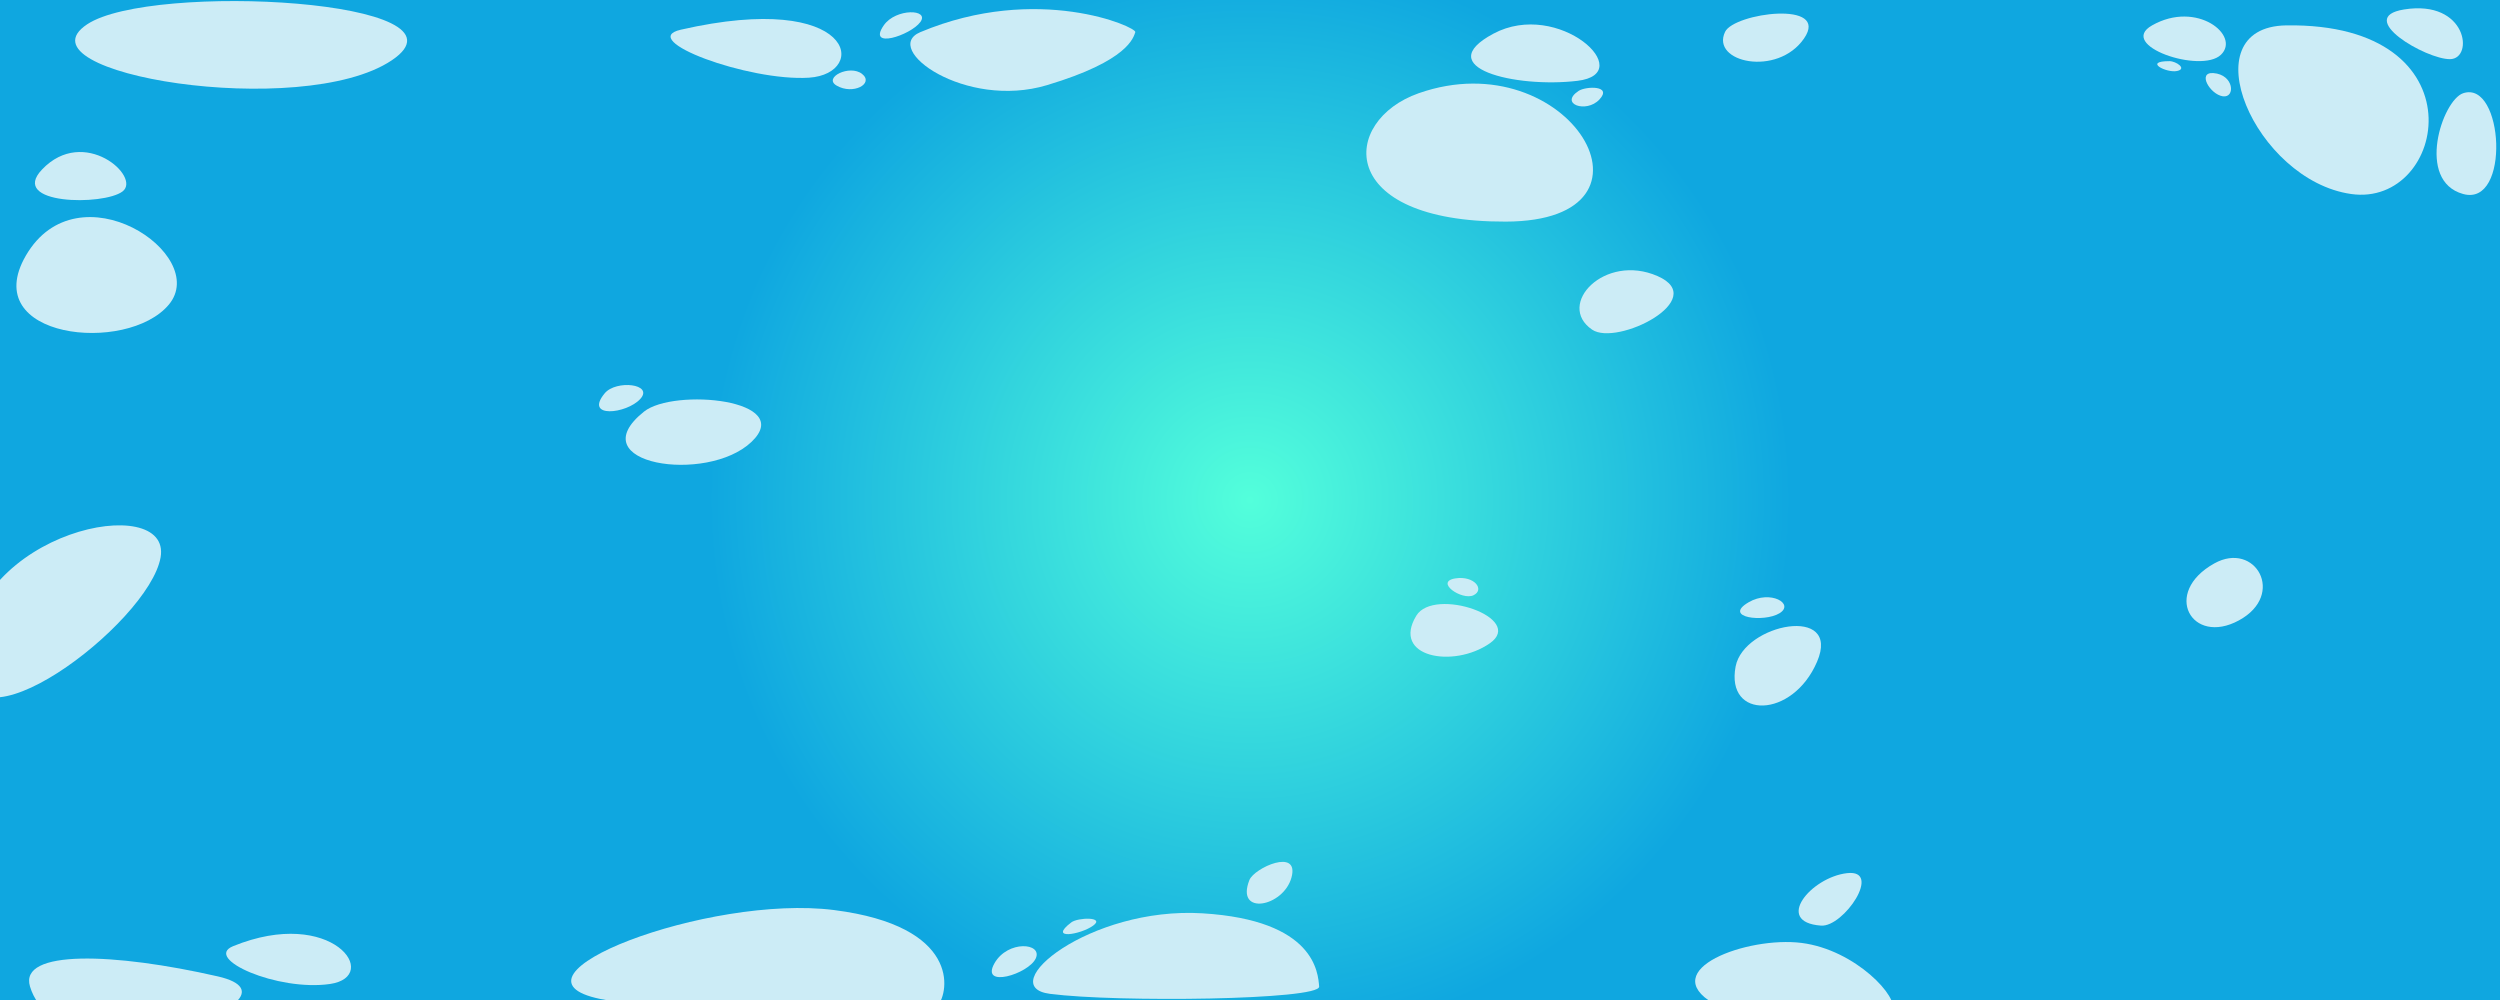  <svg version="1.2" xmlns="http://www.w3.org/2000/svg" viewBox="0 0 3250 1300" width="3250" height="1300">
	<title>vecteezy_game-level-map-with-tropical-islands-in-sea_12746762-ai</title>
	<defs>
		<clipPath clipPathUnits="userSpaceOnUse" id="cp1">
			<path d="m3250 1300h-3250v-1300h3250z"/>
		</clipPath>
		<radialGradient id="g1" cx="0" cy="0" r="1" gradientUnits="userSpaceOnUse" gradientTransform="matrix(0,704.382,-704.382,0,1625,650)">
			<stop offset="0" stop-color="#53ffdb"/>
			<stop offset="1" stop-color="#0fa7e0"/>
		</radialGradient>
	</defs>
	<style>
		.s0 { fill: url(#g1) } 
		.s1 { fill: #ccecf6 } 
	</style>
	<g id="background">
		<g id="&lt;Clip Group&gt;" clip-path="url(#cp1)">
			<g id="&lt;Group&gt;">
				<path id="&lt;Path&gt;" class="s0" d="m0 0h3250v1300h-3250z"/>
				<g id="&lt;Group&gt;" style="mix-blend-mode: multiply">
					<path id="&lt;Path&gt;" class="s1" d="m33.6 332.3c-62.5 107.9 131.5 128.7 185.9 63.7 54.3-65.1-118.1-180.5-185.9-63.7z"/>
					<path id="&lt;Path&gt;" class="s1" d="m54.6 220.4c-43.5 45.8 80.2 47.3 104.8 28.4 24.5-18.9-50.3-85.8-104.8-28.4z"/>
					<path id="&lt;Path&gt;" class="s1" d="m113.3 31.6c-96.2 63.9 279.3 125.2 396 46.8 116.7-78.4-312.6-102.2-396-46.8z"/>
					<path id="&lt;Path&gt;" class="s1" d="m885.1 38.6c-58.2 13.2 87.9 67.3 166.5 62.4 78.5-5 60.5-114.2-166.5-62.4z"/>
					<path id="&lt;Path&gt;" class="s1" d="m1087.5 111.2c-17.7-10.4 17.2-27.7 33.2-15.1 16 12.7-11.9 27.7-33.2 15.1z"/>
					<path id="&lt;Path&gt;" class="s1" d="m1196.4 41.8c-51 21.5 58.3 100.8 164.7 68.9 106.5-31.9 112.4-62.3 114.8-68.9 2.4-6.5-127.1-64-279.5 0z"/>
					<path id="&lt;Path&gt;" class="s1" d="m1149 32.8c-22.4 32 34.8 13.1 47.4-4.1 12.6-17.2-31.9-18.1-47.4 4.1z"/>
					<path id="&lt;Path&gt;" class="s1" d="m837.2 535.1c-85.3 68.2 81.6 94.6 139.7 39.4 58-55.2-100.9-70.4-139.7-39.4z"/>
					<path id="&lt;Path&gt;" class="s1" d="m786.1 511.3c-27.2 32.9 28.5 26.9 46.3 7.3 17.8-19.6-31.5-25.1-46.3-7.3z"/>
					<path id="&lt;Path&gt;" class="s1" d="m1365 1292c-74.2-9.5 51.4-113.6 198.1-104.7 146.7 8.9 150.3 77.6 151.8 95.2 1.5 17.5-262.8 20.8-349.9 9.5z"/>
					<path id="&lt;Path&gt;" class="s1" d="m1624.2 1144.1c-18.5 47 44.5 35.1 54.8-3.6 10.3-38.7-48.5-12.3-54.8 3.6z"/>
					<path id="&lt;Path&gt;" class="s1" d="m1292.9 1252.1c-19.2 33.6 44.4 14.1 53.6-6.2 9.2-20.3-36.3-24-53.6 6.2z"/>
					<path id="&lt;Path&gt;" class="s1" d="m2972.1 33c-126.7 2-40.5 201.4 84.3 219.2 124.7 17.9 171.3-223-84.3-219.2z"/>
					<path id="&lt;Path&gt;" class="s1" d="m3125.3 12.3c-65 10.4 28.7 65.1 59.9 64.6 31.2-0.6 22.2-77.8-59.9-64.6z"/>
					<path id="&lt;Path&gt;" class="s1" d="m2878.7 732.4c-68.6 38.1-29.6 107.6 31.9 74.1 61.6-33.5 21.2-103.6-31.9-74.1z"/>
					<path id="&lt;Path&gt;" class="s1" d="m2797.7 33c-46.1 26.1 63.6 63.1 89.5 38.2 25.9-24.8-31.2-71.3-89.5-38.2z"/>
					<path id="&lt;Path&gt;" class="s1" d="m2877.3 95c-21.2-1.4-4.3 27.7 12.4 30.2 16.6 2.4 14.7-28.3-12.4-30.2z"/>
					<path id="&lt;Path&gt;" class="s1" d="m2256.3 866.4c-13.2 69.2 74.1 68.2 105.9-6.2 31.9-74.4-95.2-49.5-105.9 6.2z"/>
					<path id="&lt;Path&gt;" class="s1" d="m1841.2 800.4c-32.7 53.9 48 68.9 95.4 36 47.4-32.8-72.4-73.9-95.4-36z"/>
					<path id="&lt;Path&gt;" class="s1" d="m39 1282.5c-14.7-48.5 109.7-43.9 244.1-13.2 134.4 30.7-205.2 142.1-244.1 13.2z"/>
					<path id="&lt;Path&gt;" class="s1" d="m1844.3 121.2c-101.5 35.6-108.8 167.5 113.2 166.9 222.1-0.6 82-235.4-113.2-166.9z"/>
					<path id="&lt;Path&gt;" class="s1" d="m1941.2 43.9c-81.8 43.9 28.7 70.8 109.3 61.2 80.5-9.5-24.4-106.8-109.3-61.2z"/>
					<path id="&lt;Path&gt;" class="s1" d="m2242.6 41.4c-19 39.7 68 58.9 102.6 8.7 34.6-50.1-90.9-33.3-102.6-8.7z"/>
					<path id="&lt;Path&gt;" class="s1" d="m2052.3 118.1c-25.8 16.9 9.8 29.7 27 11.2 17.2-18.5-17.6-17.3-27-11.2z"/>
					<path id="&lt;Path&gt;" class="s1" d="m2069.7 428.5c-47.3-32.4 16.1-99.8 85.1-69.6 69 30.2-52.8 91.8-85.1 69.6z"/>
					<path id="&lt;Path&gt;" class="s1" d="m2820.3 79.5c-34.6 0-3.7 15.7 9.8 12.8 13.6-2.8-1.2-12.8-9.8-12.8z"/>
					<path id="&lt;Path&gt;" class="s1" d="m3202.1 121.2c-27.1 9-61.9 114 0 131 62 17.1 52.6-148.6 0-131z"/>
					<path id="&lt;Path&gt;" class="s1" d="m1892.1 751.9c-27.9 4.3 8.6 29.2 23.5 21.9 14.9-7.2 1.2-25.7-23.5-21.9z"/>
					<path id="&lt;Path&gt;" class="s1" d="m2227.7 1304.6c-75.1-44 44-87.7 114.3-78.8 70.3 8.9 128.1 71.5 117.9 88.3-10.3 16.8-193 13.5-232.2-9.5z"/>
					<path id="&lt;Path&gt;" class="s1" d="m2367.3 1203.3c-61.7-4.5-13-62.8 33.8-68.2 46.8-5.4-4.3 70.4-33.8 68.2z"/>
					<path id="&lt;Path&gt;" class="s1" d="m1392.7 1199.1c-30.9 23.4 12.4 15.9 28.4 4.2 15.9-11.6-19.7-10.8-28.4-4.2z"/>
					<path id="&lt;Path&gt;" class="s1" d="m780.1 1298.6c-139.1-28.9 141-136.4 304.4-115.5 163.5 20.9 149.8 105.9 134.5 124.4-15.4 18.5-351.3 9.2-438.9-8.9z"/>
					<path id="&lt;Path&gt;" class="s1" d="m-44 857.9c-5.3 136.4 237.8-46.8 252.8-133.4 14.9-86.6-246.2-35.8-252.8 133.4z"/>
					<path id="&lt;Path&gt;" class="s1" d="m303.1 1230c-39.4 16.1 57.6 59 125.8 49.2 68.2-9.9 2.9-101.6-125.8-49.2z"/>
					<path id="&lt;Path&gt;" class="s1" d="m2273.3 782.9c-34.5 20.1 20.1 26.6 40.1 14.3 20-12.3-11.9-30.7-40.1-14.3z"/>
				</g>
			</g>
		</g>
	</g>
	<g id="objects">
	</g>
</svg>